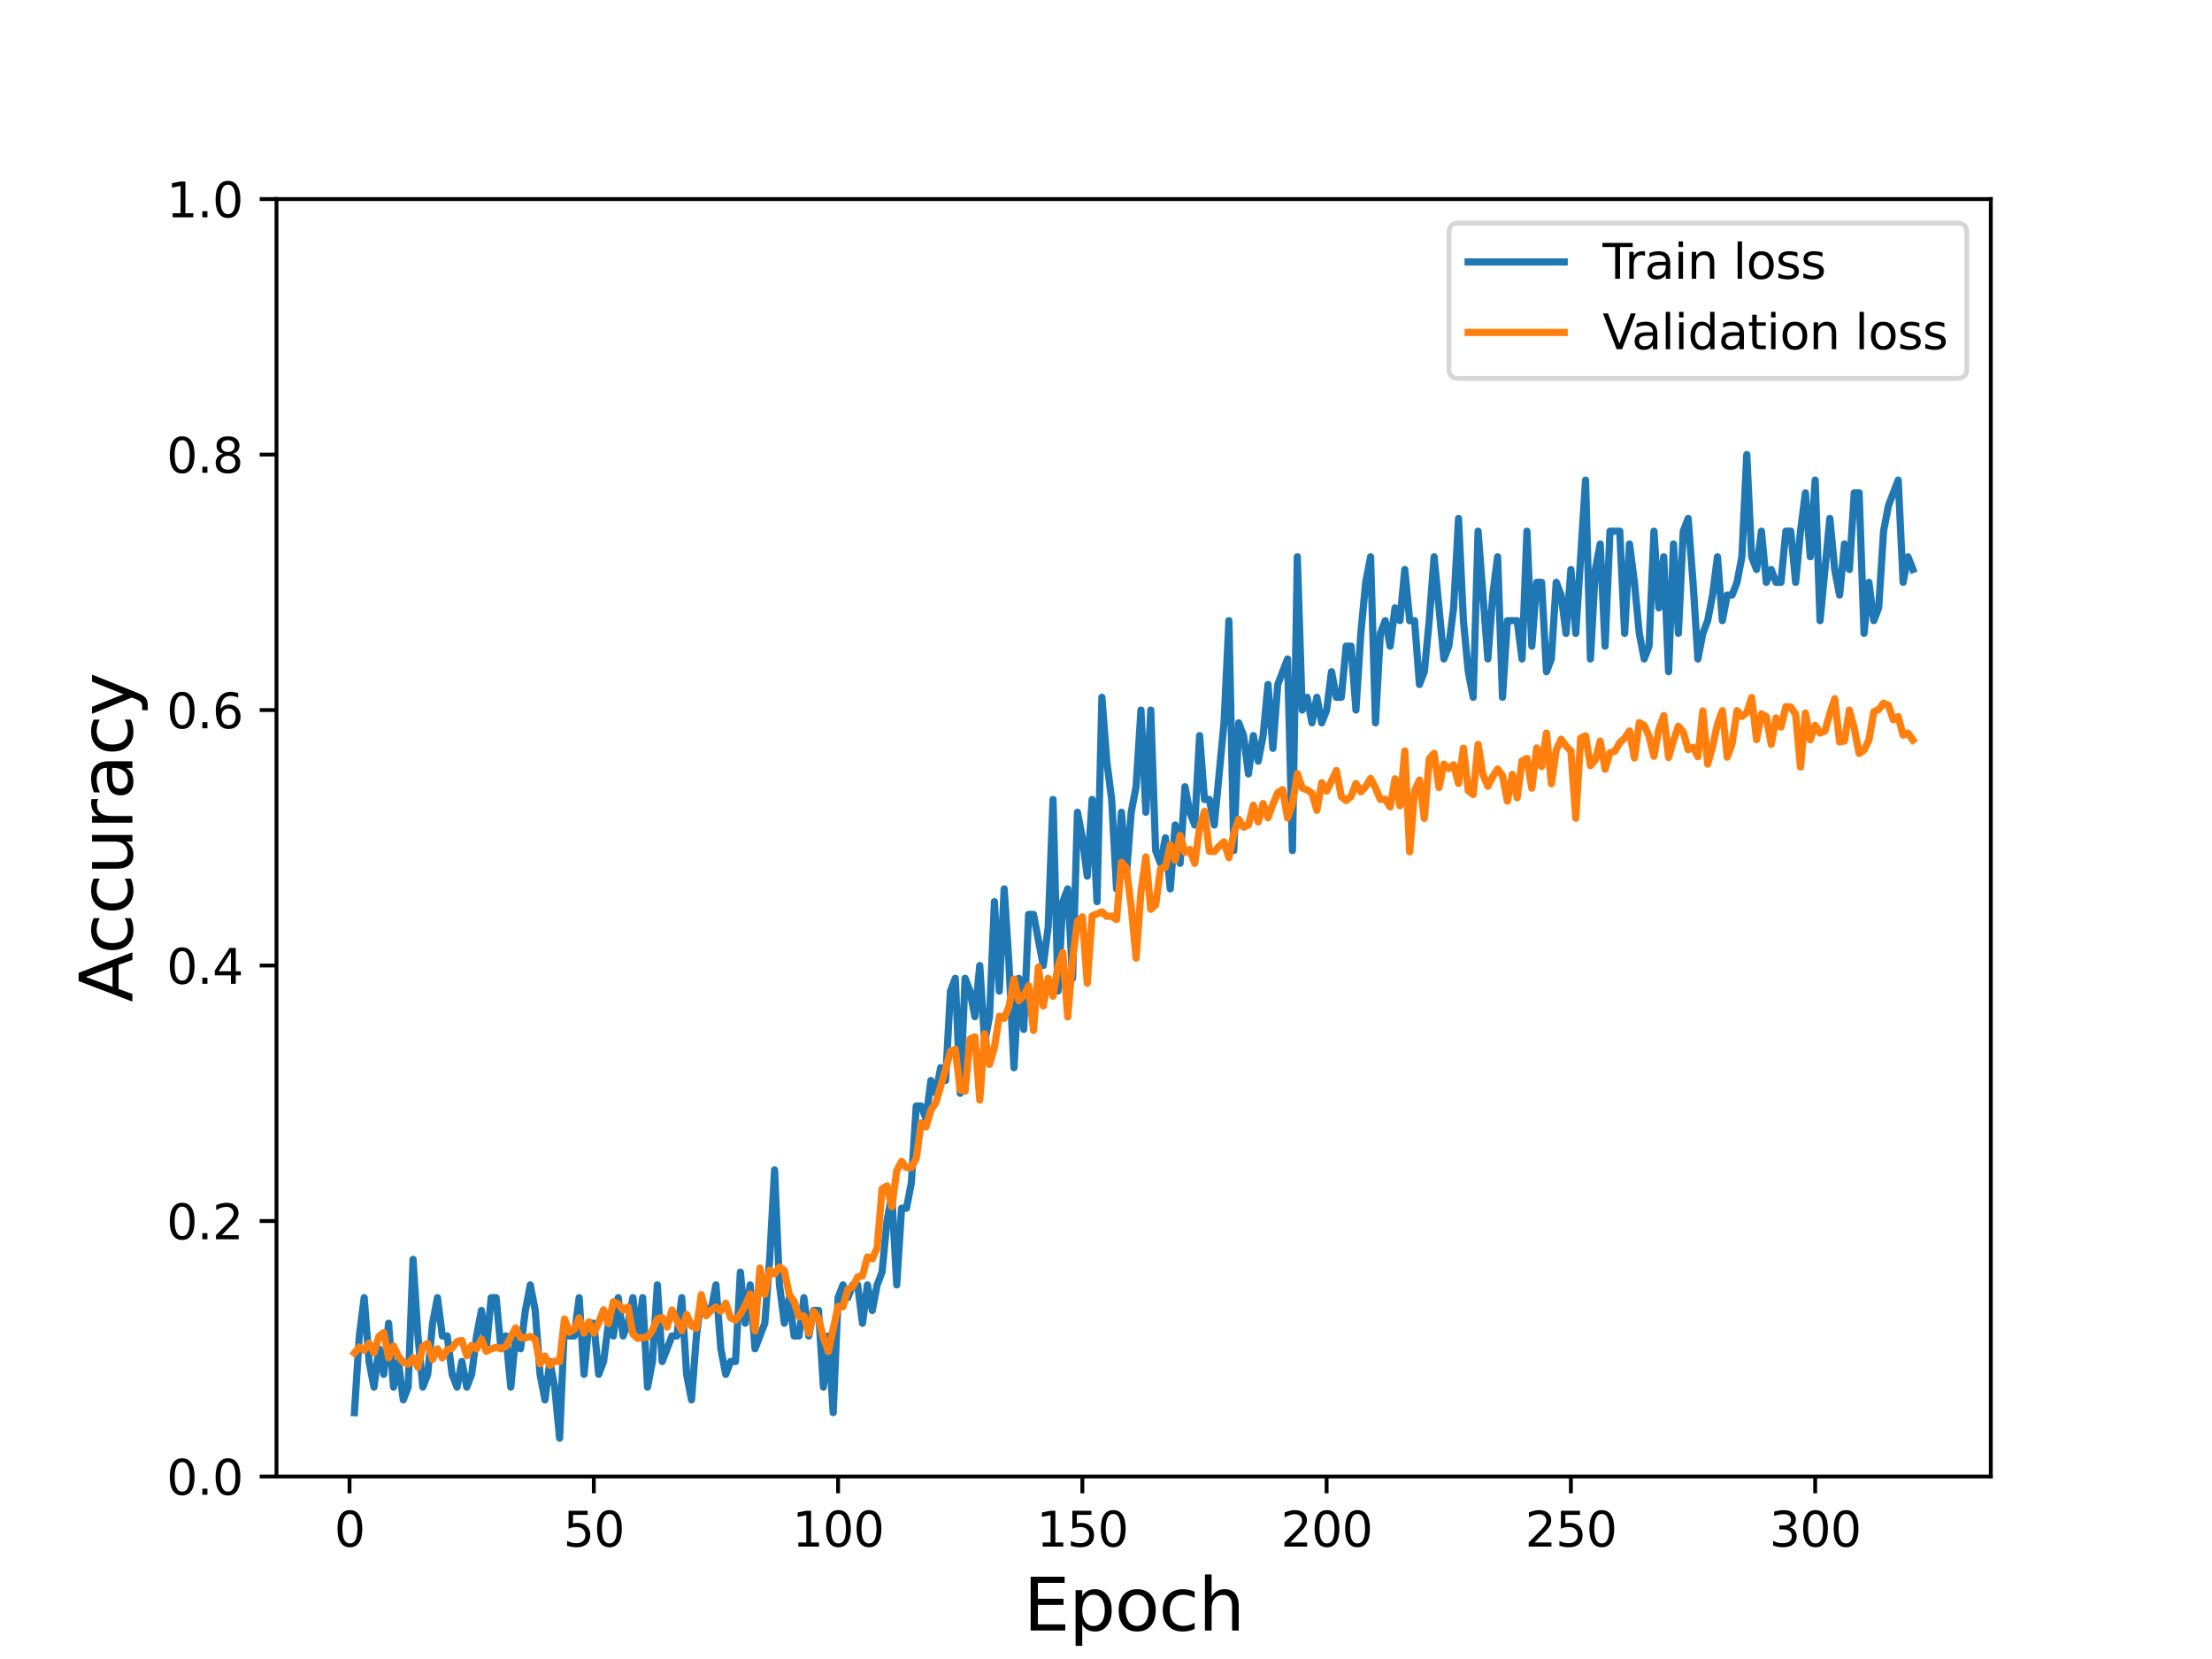 <?xml version="1.0" encoding="utf-8" standalone="no"?>
<!DOCTYPE svg PUBLIC "-//W3C//DTD SVG 1.1//EN"
  "http://www.w3.org/Graphics/SVG/1.1/DTD/svg11.dtd">
<svg height="345.6pt" version="1.1" viewBox="0 0 460.8 345.6" width="460.8pt" xmlns="http://www.w3.org/2000/svg" xmlns:xlink="http://www.w3.org/1999/xlink">
 <defs>
  <style type="text/css">*{stroke-linecap:butt;stroke-linejoin:round;}</style>
 </defs>
 <g id="figure_1">
  <g id="patch_1">
   <path d="M 0 345.6 
L 460.8 345.6 
L 460.8 0 
L 0 0 
z
" style="fill:#ffffff;"/>
  </g>
  <g id="axes_1">
   <g id="patch_2">
    <path d="M 57.6 307.584 
L 414.72 307.584 
L 414.72 41.472 
L 57.6 41.472 
z
" style="fill:#ffffff;"/>
   </g>
   <g id="matplotlib.axis_1">
    <g id="xtick_1">
     <g id="line2d_1">
      <defs>
       <path d="M 0 0 
L 0 3.5 
" id="m9fa9e09536" style="stroke:#000000;stroke-width:0.8;"/>
      </defs>
      <g>
       <use style="stroke:#000000;stroke-width:0.8;" x="72.815" xlink:href="#m9fa9e09536" y="307.584"/>
      </g>
     </g>
     <g id="text_1">
      <!-- 0 -->
      <g transform="translate(69.634 322.182)scale(0.1 -0.1)">
       <defs>
        <path d="M 2034 4250 
Q 1547 4250 1301 3770 
Q 1056 3291 1056 2328 
Q 1056 1369 1301 889 
Q 1547 409 2034 409 
Q 2525 409 2770 889 
Q 3016 1369 3016 2328 
Q 3016 3291 2770 3770 
Q 2525 4250 2034 4250 
z
M 2034 4750 
Q 2819 4750 3233 4129 
Q 3647 3509 3647 2328 
Q 3647 1150 3233 529 
Q 2819 -91 2034 -91 
Q 1250 -91 836 529 
Q 422 1150 422 2328 
Q 422 3509 836 4129 
Q 1250 4750 2034 4750 
z
" id="DejaVuSans-30" transform="scale(0.016)"/>
       </defs>
       <use xlink:href="#DejaVuSans-30"/>
      </g>
     </g>
    </g>
    <g id="xtick_2">
     <g id="line2d_2">
      <g>
       <use style="stroke:#000000;stroke-width:0.8;" x="123.701" xlink:href="#m9fa9e09536" y="307.584"/>
      </g>
     </g>
     <g id="text_2">
      <!-- 50 -->
      <g transform="translate(117.339 322.182)scale(0.1 -0.1)">
       <defs>
        <path d="M 691 4666 
L 3169 4666 
L 3169 4134 
L 1269 4134 
L 1269 2991 
Q 1406 3038 1543 3061 
Q 1681 3084 1819 3084 
Q 2600 3084 3056 2656 
Q 3513 2228 3513 1497 
Q 3513 744 3044 326 
Q 2575 -91 1722 -91 
Q 1428 -91 1123 -41 
Q 819 9 494 109 
L 494 744 
Q 775 591 1075 516 
Q 1375 441 1709 441 
Q 2250 441 2565 725 
Q 2881 1009 2881 1497 
Q 2881 1984 2565 2268 
Q 2250 2553 1709 2553 
Q 1456 2553 1204 2497 
Q 953 2441 691 2322 
L 691 4666 
z
" id="DejaVuSans-35" transform="scale(0.016)"/>
       </defs>
       <use xlink:href="#DejaVuSans-35"/>
       <use x="63.623" xlink:href="#DejaVuSans-30"/>
      </g>
     </g>
    </g>
    <g id="xtick_3">
     <g id="line2d_3">
      <g>
       <use style="stroke:#000000;stroke-width:0.8;" x="174.588" xlink:href="#m9fa9e09536" y="307.584"/>
      </g>
     </g>
     <g id="text_3">
      <!-- 100 -->
      <g transform="translate(165.044 322.182)scale(0.1 -0.1)">
       <defs>
        <path d="M 794 531 
L 1825 531 
L 1825 4091 
L 703 3866 
L 703 4441 
L 1819 4666 
L 2450 4666 
L 2450 531 
L 3481 531 
L 3481 0 
L 794 0 
L 794 531 
z
" id="DejaVuSans-31" transform="scale(0.016)"/>
       </defs>
       <use xlink:href="#DejaVuSans-31"/>
       <use x="63.623" xlink:href="#DejaVuSans-30"/>
       <use x="127.246" xlink:href="#DejaVuSans-30"/>
      </g>
     </g>
    </g>
    <g id="xtick_4">
     <g id="line2d_4">
      <g>
       <use style="stroke:#000000;stroke-width:0.8;" x="225.474" xlink:href="#m9fa9e09536" y="307.584"/>
      </g>
     </g>
     <g id="text_4">
      <!-- 150 -->
      <g transform="translate(215.93 322.182)scale(0.1 -0.1)">
       <use xlink:href="#DejaVuSans-31"/>
       <use x="63.623" xlink:href="#DejaVuSans-35"/>
       <use x="127.246" xlink:href="#DejaVuSans-30"/>
      </g>
     </g>
    </g>
    <g id="xtick_5">
     <g id="line2d_5">
      <g>
       <use style="stroke:#000000;stroke-width:0.8;" x="276.36" xlink:href="#m9fa9e09536" y="307.584"/>
      </g>
     </g>
     <g id="text_5">
      <!-- 200 -->
      <g transform="translate(266.816 322.182)scale(0.1 -0.1)">
       <defs>
        <path d="M 1228 531 
L 3431 531 
L 3431 0 
L 469 0 
L 469 531 
Q 828 903 1448 1529 
Q 2069 2156 2228 2338 
Q 2531 2678 2651 2914 
Q 2772 3150 2772 3378 
Q 2772 3750 2511 3984 
Q 2250 4219 1831 4219 
Q 1534 4219 1204 4116 
Q 875 4013 500 3803 
L 500 4441 
Q 881 4594 1212 4672 
Q 1544 4750 1819 4750 
Q 2544 4750 2975 4387 
Q 3406 4025 3406 3419 
Q 3406 3131 3298 2873 
Q 3191 2616 2906 2266 
Q 2828 2175 2409 1742 
Q 1991 1309 1228 531 
z
" id="DejaVuSans-32" transform="scale(0.016)"/>
       </defs>
       <use xlink:href="#DejaVuSans-32"/>
       <use x="63.623" xlink:href="#DejaVuSans-30"/>
       <use x="127.246" xlink:href="#DejaVuSans-30"/>
      </g>
     </g>
    </g>
    <g id="xtick_6">
     <g id="line2d_6">
      <g>
       <use style="stroke:#000000;stroke-width:0.8;" x="327.246" xlink:href="#m9fa9e09536" y="307.584"/>
      </g>
     </g>
     <g id="text_6">
      <!-- 250 -->
      <g transform="translate(317.703 322.182)scale(0.1 -0.1)">
       <use xlink:href="#DejaVuSans-32"/>
       <use x="63.623" xlink:href="#DejaVuSans-35"/>
       <use x="127.246" xlink:href="#DejaVuSans-30"/>
      </g>
     </g>
    </g>
    <g id="xtick_7">
     <g id="line2d_7">
      <g>
       <use style="stroke:#000000;stroke-width:0.8;" x="378.133" xlink:href="#m9fa9e09536" y="307.584"/>
      </g>
     </g>
     <g id="text_7">
      <!-- 300 -->
      <g transform="translate(368.589 322.182)scale(0.1 -0.1)">
       <defs>
        <path d="M 2597 2516 
Q 3050 2419 3304 2112 
Q 3559 1806 3559 1356 
Q 3559 666 3084 287 
Q 2609 -91 1734 -91 
Q 1441 -91 1130 -33 
Q 819 25 488 141 
L 488 750 
Q 750 597 1062 519 
Q 1375 441 1716 441 
Q 2309 441 2620 675 
Q 2931 909 2931 1356 
Q 2931 1769 2642 2001 
Q 2353 2234 1838 2234 
L 1294 2234 
L 1294 2753 
L 1863 2753 
Q 2328 2753 2575 2939 
Q 2822 3125 2822 3475 
Q 2822 3834 2567 4026 
Q 2313 4219 1838 4219 
Q 1578 4219 1281 4162 
Q 984 4106 628 3988 
L 628 4550 
Q 988 4650 1302 4700 
Q 1616 4750 1894 4750 
Q 2613 4750 3031 4423 
Q 3450 4097 3450 3541 
Q 3450 3153 3228 2886 
Q 3006 2619 2597 2516 
z
" id="DejaVuSans-33" transform="scale(0.016)"/>
       </defs>
       <use xlink:href="#DejaVuSans-33"/>
       <use x="63.623" xlink:href="#DejaVuSans-30"/>
       <use x="127.246" xlink:href="#DejaVuSans-30"/>
      </g>
     </g>
    </g>
    <g id="text_8">
     <!-- Epoch -->
     <g transform="translate(213.194 339.66)scale(0.15 -0.15)">
      <defs>
       <path d="M 628 4666 
L 3578 4666 
L 3578 4134 
L 1259 4134 
L 1259 2753 
L 3481 2753 
L 3481 2222 
L 1259 2222 
L 1259 531 
L 3634 531 
L 3634 0 
L 628 0 
L 628 4666 
z
" id="DejaVuSans-45" transform="scale(0.016)"/>
       <path d="M 1159 525 
L 1159 -1331 
L 581 -1331 
L 581 3500 
L 1159 3500 
L 1159 2969 
Q 1341 3281 1617 3432 
Q 1894 3584 2278 3584 
Q 2916 3584 3314 3078 
Q 3713 2572 3713 1747 
Q 3713 922 3314 415 
Q 2916 -91 2278 -91 
Q 1894 -91 1617 61 
Q 1341 213 1159 525 
z
M 3116 1747 
Q 3116 2381 2855 2742 
Q 2594 3103 2138 3103 
Q 1681 3103 1420 2742 
Q 1159 2381 1159 1747 
Q 1159 1113 1420 752 
Q 1681 391 2138 391 
Q 2594 391 2855 752 
Q 3116 1113 3116 1747 
z
" id="DejaVuSans-70" transform="scale(0.016)"/>
       <path d="M 1959 3097 
Q 1497 3097 1228 2736 
Q 959 2375 959 1747 
Q 959 1119 1226 758 
Q 1494 397 1959 397 
Q 2419 397 2687 759 
Q 2956 1122 2956 1747 
Q 2956 2369 2687 2733 
Q 2419 3097 1959 3097 
z
M 1959 3584 
Q 2709 3584 3137 3096 
Q 3566 2609 3566 1747 
Q 3566 888 3137 398 
Q 2709 -91 1959 -91 
Q 1206 -91 779 398 
Q 353 888 353 1747 
Q 353 2609 779 3096 
Q 1206 3584 1959 3584 
z
" id="DejaVuSans-6f" transform="scale(0.016)"/>
       <path d="M 3122 3366 
L 3122 2828 
Q 2878 2963 2633 3030 
Q 2388 3097 2138 3097 
Q 1578 3097 1268 2742 
Q 959 2388 959 1747 
Q 959 1106 1268 751 
Q 1578 397 2138 397 
Q 2388 397 2633 464 
Q 2878 531 3122 666 
L 3122 134 
Q 2881 22 2623 -34 
Q 2366 -91 2075 -91 
Q 1284 -91 818 406 
Q 353 903 353 1747 
Q 353 2603 823 3093 
Q 1294 3584 2113 3584 
Q 2378 3584 2631 3529 
Q 2884 3475 3122 3366 
z
" id="DejaVuSans-63" transform="scale(0.016)"/>
       <path d="M 3513 2113 
L 3513 0 
L 2938 0 
L 2938 2094 
Q 2938 2591 2744 2837 
Q 2550 3084 2163 3084 
Q 1697 3084 1428 2787 
Q 1159 2491 1159 1978 
L 1159 0 
L 581 0 
L 581 4863 
L 1159 4863 
L 1159 2956 
Q 1366 3272 1645 3428 
Q 1925 3584 2291 3584 
Q 2894 3584 3203 3211 
Q 3513 2838 3513 2113 
z
" id="DejaVuSans-68" transform="scale(0.016)"/>
      </defs>
      <use xlink:href="#DejaVuSans-45"/>
      <use x="63.184" xlink:href="#DejaVuSans-70"/>
      <use x="126.66" xlink:href="#DejaVuSans-6f"/>
      <use x="187.842" xlink:href="#DejaVuSans-63"/>
      <use x="242.822" xlink:href="#DejaVuSans-68"/>
     </g>
    </g>
   </g>
   <g id="matplotlib.axis_2">
    <g id="ytick_1">
     <g id="line2d_8">
      <defs>
       <path d="M 0 0 
L -3.5 0 
" id="m47bd2700e0" style="stroke:#000000;stroke-width:0.8;"/>
      </defs>
      <g>
       <use style="stroke:#000000;stroke-width:0.8;" x="57.6" xlink:href="#m47bd2700e0" y="307.584"/>
      </g>
     </g>
     <g id="text_9">
      <!-- 0.0 -->
      <g transform="translate(34.697 311.383)scale(0.1 -0.1)">
       <defs>
        <path d="M 684 794 
L 1344 794 
L 1344 0 
L 684 0 
L 684 794 
z
" id="DejaVuSans-2e" transform="scale(0.016)"/>
       </defs>
       <use xlink:href="#DejaVuSans-30"/>
       <use x="63.623" xlink:href="#DejaVuSans-2e"/>
       <use x="95.41" xlink:href="#DejaVuSans-30"/>
      </g>
     </g>
    </g>
    <g id="ytick_2">
     <g id="line2d_9">
      <g>
       <use style="stroke:#000000;stroke-width:0.8;" x="57.6" xlink:href="#m47bd2700e0" y="254.362"/>
      </g>
     </g>
     <g id="text_10">
      <!-- 0.2 -->
      <g transform="translate(34.697 258.161)scale(0.1 -0.1)">
       <use xlink:href="#DejaVuSans-30"/>
       <use x="63.623" xlink:href="#DejaVuSans-2e"/>
       <use x="95.41" xlink:href="#DejaVuSans-32"/>
      </g>
     </g>
    </g>
    <g id="ytick_3">
     <g id="line2d_10">
      <g>
       <use style="stroke:#000000;stroke-width:0.8;" x="57.6" xlink:href="#m47bd2700e0" y="201.139"/>
      </g>
     </g>
     <g id="text_11">
      <!-- 0.4 -->
      <g transform="translate(34.697 204.938)scale(0.1 -0.1)">
       <defs>
        <path d="M 2419 4116 
L 825 1625 
L 2419 1625 
L 2419 4116 
z
M 2253 4666 
L 3047 4666 
L 3047 1625 
L 3713 1625 
L 3713 1100 
L 3047 1100 
L 3047 0 
L 2419 0 
L 2419 1100 
L 313 1100 
L 313 1709 
L 2253 4666 
z
" id="DejaVuSans-34" transform="scale(0.016)"/>
       </defs>
       <use xlink:href="#DejaVuSans-30"/>
       <use x="63.623" xlink:href="#DejaVuSans-2e"/>
       <use x="95.41" xlink:href="#DejaVuSans-34"/>
      </g>
     </g>
    </g>
    <g id="ytick_4">
     <g id="line2d_11">
      <g>
       <use style="stroke:#000000;stroke-width:0.8;" x="57.6" xlink:href="#m47bd2700e0" y="147.917"/>
      </g>
     </g>
     <g id="text_12">
      <!-- 0.6 -->
      <g transform="translate(34.697 151.716)scale(0.1 -0.1)">
       <defs>
        <path d="M 2113 2584 
Q 1688 2584 1439 2293 
Q 1191 2003 1191 1497 
Q 1191 994 1439 701 
Q 1688 409 2113 409 
Q 2538 409 2786 701 
Q 3034 994 3034 1497 
Q 3034 2003 2786 2293 
Q 2538 2584 2113 2584 
z
M 3366 4563 
L 3366 3988 
Q 3128 4100 2886 4159 
Q 2644 4219 2406 4219 
Q 1781 4219 1451 3797 
Q 1122 3375 1075 2522 
Q 1259 2794 1537 2939 
Q 1816 3084 2150 3084 
Q 2853 3084 3261 2657 
Q 3669 2231 3669 1497 
Q 3669 778 3244 343 
Q 2819 -91 2113 -91 
Q 1303 -91 875 529 
Q 447 1150 447 2328 
Q 447 3434 972 4092 
Q 1497 4750 2381 4750 
Q 2619 4750 2861 4703 
Q 3103 4656 3366 4563 
z
" id="DejaVuSans-36" transform="scale(0.016)"/>
       </defs>
       <use xlink:href="#DejaVuSans-30"/>
       <use x="63.623" xlink:href="#DejaVuSans-2e"/>
       <use x="95.41" xlink:href="#DejaVuSans-36"/>
      </g>
     </g>
    </g>
    <g id="ytick_5">
     <g id="line2d_12">
      <g>
       <use style="stroke:#000000;stroke-width:0.8;" x="57.6" xlink:href="#m47bd2700e0" y="94.694"/>
      </g>
     </g>
     <g id="text_13">
      <!-- 0.8 -->
      <g transform="translate(34.697 98.494)scale(0.1 -0.1)">
       <defs>
        <path d="M 2034 2216 
Q 1584 2216 1326 1975 
Q 1069 1734 1069 1313 
Q 1069 891 1326 650 
Q 1584 409 2034 409 
Q 2484 409 2743 651 
Q 3003 894 3003 1313 
Q 3003 1734 2745 1975 
Q 2488 2216 2034 2216 
z
M 1403 2484 
Q 997 2584 770 2862 
Q 544 3141 544 3541 
Q 544 4100 942 4425 
Q 1341 4750 2034 4750 
Q 2731 4750 3128 4425 
Q 3525 4100 3525 3541 
Q 3525 3141 3298 2862 
Q 3072 2584 2669 2484 
Q 3125 2378 3379 2068 
Q 3634 1759 3634 1313 
Q 3634 634 3220 271 
Q 2806 -91 2034 -91 
Q 1263 -91 848 271 
Q 434 634 434 1313 
Q 434 1759 690 2068 
Q 947 2378 1403 2484 
z
M 1172 3481 
Q 1172 3119 1398 2916 
Q 1625 2713 2034 2713 
Q 2441 2713 2670 2916 
Q 2900 3119 2900 3481 
Q 2900 3844 2670 4047 
Q 2441 4250 2034 4250 
Q 1625 4250 1398 4047 
Q 1172 3844 1172 3481 
z
" id="DejaVuSans-38" transform="scale(0.016)"/>
       </defs>
       <use xlink:href="#DejaVuSans-30"/>
       <use x="63.623" xlink:href="#DejaVuSans-2e"/>
       <use x="95.41" xlink:href="#DejaVuSans-38"/>
      </g>
     </g>
    </g>
    <g id="ytick_6">
     <g id="line2d_13">
      <g>
       <use style="stroke:#000000;stroke-width:0.8;" x="57.6" xlink:href="#m47bd2700e0" y="41.472"/>
      </g>
     </g>
     <g id="text_14">
      <!-- 1.0 -->
      <g transform="translate(34.697 45.271)scale(0.1 -0.1)">
       <use xlink:href="#DejaVuSans-31"/>
       <use x="63.623" xlink:href="#DejaVuSans-2e"/>
       <use x="95.41" xlink:href="#DejaVuSans-30"/>
      </g>
     </g>
    </g>
    <g id="text_15">
     <!-- Accuracy -->
     <g transform="translate(27.577 208.77)rotate(-90)scale(0.15 -0.15)">
      <defs>
       <path d="M 2188 4044 
L 1331 1722 
L 3047 1722 
L 2188 4044 
z
M 1831 4666 
L 2547 4666 
L 4325 0 
L 3669 0 
L 3244 1197 
L 1141 1197 
L 716 0 
L 50 0 
L 1831 4666 
z
" id="DejaVuSans-41" transform="scale(0.016)"/>
       <path d="M 544 1381 
L 544 3500 
L 1119 3500 
L 1119 1403 
Q 1119 906 1312 657 
Q 1506 409 1894 409 
Q 2359 409 2629 706 
Q 2900 1003 2900 1516 
L 2900 3500 
L 3475 3500 
L 3475 0 
L 2900 0 
L 2900 538 
Q 2691 219 2414 64 
Q 2138 -91 1772 -91 
Q 1169 -91 856 284 
Q 544 659 544 1381 
z
M 1991 3584 
L 1991 3584 
z
" id="DejaVuSans-75" transform="scale(0.016)"/>
       <path d="M 2631 2963 
Q 2534 3019 2420 3045 
Q 2306 3072 2169 3072 
Q 1681 3072 1420 2755 
Q 1159 2438 1159 1844 
L 1159 0 
L 581 0 
L 581 3500 
L 1159 3500 
L 1159 2956 
Q 1341 3275 1631 3429 
Q 1922 3584 2338 3584 
Q 2397 3584 2469 3576 
Q 2541 3569 2628 3553 
L 2631 2963 
z
" id="DejaVuSans-72" transform="scale(0.016)"/>
       <path d="M 2194 1759 
Q 1497 1759 1228 1600 
Q 959 1441 959 1056 
Q 959 750 1161 570 
Q 1363 391 1709 391 
Q 2188 391 2477 730 
Q 2766 1069 2766 1631 
L 2766 1759 
L 2194 1759 
z
M 3341 1997 
L 3341 0 
L 2766 0 
L 2766 531 
Q 2569 213 2275 61 
Q 1981 -91 1556 -91 
Q 1019 -91 701 211 
Q 384 513 384 1019 
Q 384 1609 779 1909 
Q 1175 2209 1959 2209 
L 2766 2209 
L 2766 2266 
Q 2766 2663 2505 2880 
Q 2244 3097 1772 3097 
Q 1472 3097 1187 3025 
Q 903 2953 641 2809 
L 641 3341 
Q 956 3463 1253 3523 
Q 1550 3584 1831 3584 
Q 2591 3584 2966 3190 
Q 3341 2797 3341 1997 
z
" id="DejaVuSans-61" transform="scale(0.016)"/>
       <path d="M 2059 -325 
Q 1816 -950 1584 -1140 
Q 1353 -1331 966 -1331 
L 506 -1331 
L 506 -850 
L 844 -850 
Q 1081 -850 1212 -737 
Q 1344 -625 1503 -206 
L 1606 56 
L 191 3500 
L 800 3500 
L 1894 763 
L 2988 3500 
L 3597 3500 
L 2059 -325 
z
" id="DejaVuSans-79" transform="scale(0.016)"/>
      </defs>
      <use xlink:href="#DejaVuSans-41"/>
      <use x="66.658" xlink:href="#DejaVuSans-63"/>
      <use x="121.639" xlink:href="#DejaVuSans-63"/>
      <use x="176.619" xlink:href="#DejaVuSans-75"/>
      <use x="239.998" xlink:href="#DejaVuSans-72"/>
      <use x="281.111" xlink:href="#DejaVuSans-61"/>
      <use x="342.391" xlink:href="#DejaVuSans-63"/>
      <use x="397.371" xlink:href="#DejaVuSans-79"/>
     </g>
    </g>
   </g>
   <g id="line2d_14">
    <path clip-path="url(#pec80034c48)" d="M 73.833 294.278 
L 74.85 278.312 
L 75.868 270.328 
L 76.886 283.634 
L 77.904 288.956 
L 78.921 280.973 
L 79.939 286.295 
L 80.957 275.651 
L 81.975 288.956 
L 82.992 283.634 
L 84.01 291.617 
L 85.028 288.956 
L 86.045 262.345 
L 87.063 278.312 
L 88.081 288.956 
L 89.099 286.295 
L 90.116 275.651 
L 91.134 270.328 
L 92.152 278.312 
L 93.17 278.312 
L 94.187 286.295 
L 95.205 288.956 
L 96.223 283.634 
L 97.24 288.956 
L 98.258 286.295 
L 99.276 278.312 
L 100.294 272.989 
L 101.311 280.973 
L 102.329 270.328 
L 103.347 270.328 
L 104.365 280.973 
L 105.382 278.312 
L 106.4 288.956 
L 107.418 278.312 
L 108.435 280.973 
L 109.453 272.989 
L 110.471 267.667 
L 111.489 272.989 
L 112.506 286.295 
L 113.524 291.617 
L 114.542 283.634 
L 115.559 288.956 
L 116.577 299.601 
L 117.595 275.651 
L 118.613 278.312 
L 119.63 278.312 
L 120.648 270.328 
L 121.666 286.295 
L 122.684 275.651 
L 123.701 275.651 
L 124.719 286.295 
L 125.737 283.634 
L 126.754 275.651 
L 127.772 278.312 
L 128.79 270.328 
L 129.808 278.312 
L 130.825 275.651 
L 131.843 270.328 
L 132.861 278.312 
L 133.879 270.328 
L 134.896 288.956 
L 135.914 283.634 
L 136.932 267.667 
L 137.949 283.634 
L 139.985 278.312 
L 141.003 278.312 
L 142.02 270.328 
L 143.038 286.295 
L 144.056 291.617 
L 145.074 278.312 
L 146.091 270.328 
L 147.109 272.989 
L 148.127 272.989 
L 149.144 267.667 
L 150.162 280.973 
L 151.18 286.295 
L 152.198 283.634 
L 153.215 283.634 
L 154.233 265.006 
L 155.251 275.651 
L 156.269 267.667 
L 157.286 280.973 
L 159.322 275.651 
L 160.339 262.345 
L 161.357 243.717 
L 162.375 267.667 
L 163.393 275.651 
L 164.41 270.328 
L 165.428 278.312 
L 166.446 278.312 
L 167.464 270.328 
L 168.481 278.312 
L 169.499 272.989 
L 170.517 272.989 
L 171.534 288.956 
L 172.552 278.312 
L 173.57 294.278 
L 174.588 270.328 
L 175.605 267.667 
L 176.623 270.328 
L 177.641 267.667 
L 178.658 267.667 
L 179.676 275.651 
L 180.694 267.667 
L 181.712 272.989 
L 182.729 267.667 
L 183.747 265.006 
L 184.765 254.362 
L 185.783 249.039 
L 186.8 267.667 
L 187.818 251.7 
L 188.836 251.7 
L 189.853 246.378 
L 190.871 230.412 
L 191.889 230.412 
L 192.907 233.073 
L 193.924 225.089 
L 194.942 227.75 
L 195.96 222.428 
L 196.978 225.089 
L 197.995 206.461 
L 199.013 203.8 
L 200.031 227.75 
L 201.048 203.8 
L 202.066 206.461 
L 203.084 211.784 
L 204.102 201.139 
L 205.119 217.106 
L 206.137 211.784 
L 207.155 187.834 
L 208.173 206.461 
L 209.19 185.172 
L 210.208 201.139 
L 211.226 222.428 
L 212.243 203.8 
L 213.261 214.445 
L 214.279 190.495 
L 215.297 190.495 
L 217.332 201.139 
L 218.35 193.156 
L 219.368 166.545 
L 220.385 206.461 
L 221.403 187.834 
L 222.421 185.172 
L 223.438 203.8 
L 224.456 169.206 
L 225.474 174.528 
L 226.492 182.511 
L 227.509 166.545 
L 228.527 187.834 
L 229.545 145.256 
L 230.563 158.561 
L 231.58 166.545 
L 232.598 185.172 
L 233.616 169.206 
L 234.633 182.511 
L 235.651 169.206 
L 236.669 163.884 
L 237.687 147.917 
L 238.704 169.206 
L 239.722 147.917 
L 240.74 177.189 
L 241.757 179.85 
L 242.775 174.528 
L 243.793 185.172 
L 244.811 171.867 
L 245.828 179.85 
L 246.846 163.884 
L 247.864 169.206 
L 248.882 171.867 
L 249.899 153.239 
L 250.917 166.545 
L 251.935 166.545 
L 252.952 171.867 
L 254.988 150.578 
L 256.006 129.289 
L 257.023 177.189 
L 258.041 150.578 
L 259.059 153.239 
L 260.077 161.222 
L 261.094 153.239 
L 262.112 158.561 
L 263.13 153.239 
L 264.147 142.595 
L 265.165 155.9 
L 266.183 142.595 
L 268.218 137.272 
L 269.236 177.189 
L 270.254 115.983 
L 271.272 147.917 
L 272.289 145.256 
L 273.307 150.578 
L 274.325 145.256 
L 275.342 150.578 
L 276.36 147.917 
L 277.378 139.933 
L 278.396 145.256 
L 279.413 145.256 
L 280.431 134.611 
L 281.449 134.611 
L 282.467 147.917 
L 283.484 131.95 
L 284.502 121.306 
L 285.52 115.983 
L 286.537 150.578 
L 287.555 131.95 
L 288.573 129.289 
L 289.591 134.611 
L 290.608 126.628 
L 291.626 129.289 
L 292.644 118.644 
L 293.662 129.289 
L 294.679 129.289 
L 295.697 142.595 
L 296.715 139.933 
L 297.732 129.289 
L 298.75 115.983 
L 300.786 137.272 
L 301.803 134.611 
L 302.821 126.628 
L 303.839 108 
L 304.856 129.289 
L 305.874 139.933 
L 306.892 145.256 
L 307.91 110.661 
L 309.945 137.272 
L 310.963 123.967 
L 311.981 115.983 
L 312.998 145.256 
L 314.016 129.289 
L 316.051 129.289 
L 317.069 137.272 
L 318.087 110.661 
L 319.105 134.611 
L 320.122 121.306 
L 321.14 121.306 
L 322.158 139.933 
L 323.176 137.272 
L 324.193 121.306 
L 325.211 123.967 
L 326.229 131.95 
L 327.246 118.644 
L 328.264 131.95 
L 330.3 100.017 
L 331.317 137.272 
L 332.335 118.644 
L 333.353 113.322 
L 334.371 134.611 
L 335.388 110.661 
L 337.424 110.661 
L 338.441 131.95 
L 339.459 113.322 
L 340.477 121.306 
L 341.495 131.95 
L 342.512 137.272 
L 343.53 134.611 
L 344.548 110.661 
L 345.566 126.628 
L 346.583 115.983 
L 347.601 139.933 
L 348.619 113.322 
L 349.636 131.95 
L 350.654 110.661 
L 351.672 108 
L 352.69 121.306 
L 353.707 137.272 
L 354.725 131.95 
L 355.743 129.289 
L 356.761 123.967 
L 357.778 115.983 
L 358.796 129.289 
L 359.814 123.967 
L 360.831 123.967 
L 361.849 121.306 
L 362.867 115.983 
L 363.885 94.694 
L 364.902 115.983 
L 365.92 118.644 
L 366.938 110.661 
L 367.955 121.306 
L 368.973 118.644 
L 369.991 121.306 
L 371.009 121.306 
L 372.026 110.661 
L 373.044 110.661 
L 374.062 121.306 
L 375.08 110.661 
L 376.097 102.678 
L 377.115 115.983 
L 378.133 100.017 
L 379.15 129.289 
L 381.186 108 
L 382.204 118.644 
L 383.221 123.967 
L 384.239 113.322 
L 385.257 118.644 
L 386.275 102.678 
L 387.292 102.678 
L 388.31 131.95 
L 389.328 121.306 
L 390.345 129.289 
L 391.363 126.628 
L 392.381 110.661 
L 393.399 105.339 
L 395.434 100.017 
L 396.452 121.306 
L 397.47 115.983 
L 398.487 118.644 
L 398.487 118.644 
" style="fill:none;stroke:#1f77b4;stroke-linecap:square;stroke-width:1.5;"/>
   </g>
   <g id="line2d_15">
    <path clip-path="url(#pec80034c48)" d="M 73.833 281.86 
L 74.85 280.618 
L 75.868 281.283 
L 76.886 279.82 
L 77.904 281.815 
L 78.921 278.4 
L 79.939 277.602 
L 80.957 282.836 
L 81.975 280.396 
L 82.992 282.525 
L 84.01 283.767 
L 85.028 284.166 
L 86.045 282.836 
L 87.063 284.831 
L 88.081 280.485 
L 89.099 279.864 
L 90.116 283.19 
L 91.134 280.973 
L 92.152 282.88 
L 93.17 281.15 
L 94.187 280.84 
L 95.205 279.465 
L 96.223 279.243 
L 97.24 282.436 
L 98.258 280.263 
L 99.276 280.973 
L 100.294 278.977 
L 101.311 281.505 
L 102.329 280.973 
L 103.347 280.662 
L 104.365 280.928 
L 105.382 280.485 
L 107.418 276.626 
L 108.435 278.666 
L 109.453 278.711 
L 110.471 278.4 
L 111.489 278.977 
L 112.506 284.122 
L 113.524 282.481 
L 114.542 284.432 
L 115.559 283.545 
L 116.577 283.634 
L 117.595 274.764 
L 118.613 277.513 
L 119.63 276.937 
L 120.648 274.542 
L 121.666 277.691 
L 122.684 275.384 
L 123.701 277.691 
L 124.719 275.562 
L 125.737 272.856 
L 126.754 275.739 
L 127.772 271.171 
L 128.79 271.659 
L 129.808 272.901 
L 130.825 272.235 
L 131.843 277.913 
L 132.861 278.8 
L 134.896 278.533 
L 135.914 277.114 
L 136.932 274.764 
L 137.949 274.453 
L 138.967 276.449 
L 139.985 272.901 
L 142.02 277.203 
L 143.038 273.832 
L 144.056 276.227 
L 145.074 276.715 
L 146.091 269.707 
L 147.109 274.098 
L 148.127 272.989 
L 149.144 272.28 
L 150.162 273.122 
L 151.18 271.481 
L 152.198 274.497 
L 153.215 275.03 
L 154.233 273.743 
L 155.251 271.969 
L 156.269 269.574 
L 157.286 277.247 
L 158.304 264.163 
L 159.322 269.619 
L 160.339 264.607 
L 161.357 265.361 
L 162.375 263.942 
L 163.393 264.651 
L 164.41 269.663 
L 165.428 271.127 
L 166.446 274.32 
L 167.464 274.143 
L 168.481 277.735 
L 169.499 273.211 
L 170.517 274.586 
L 171.534 278.666 
L 172.552 281.549 
L 174.588 272.147 
L 175.605 272.235 
L 176.623 268.554 
L 177.641 268.066 
L 178.658 266.026 
L 179.676 265.76 
L 180.694 261.857 
L 181.712 262.256 
L 182.729 259.906 
L 183.747 247.664 
L 184.765 247.044 
L 185.783 251.39 
L 186.8 243.895 
L 187.818 241.943 
L 188.836 243.229 
L 189.853 243.229 
L 190.871 241.322 
L 191.889 233.915 
L 192.907 234.758 
L 193.924 231.254 
L 194.942 229.746 
L 196.978 222.783 
L 197.995 219.013 
L 199.013 218.57 
L 200.031 227.041 
L 201.048 227.307 
L 202.066 216.441 
L 203.084 215.997 
L 204.102 229.17 
L 205.119 215.332 
L 206.137 221.719 
L 207.155 218.215 
L 208.173 211.695 
L 209.19 212.138 
L 210.208 209.61 
L 211.226 203.933 
L 212.243 208.457 
L 213.261 207.437 
L 214.279 205.353 
L 215.297 214.667 
L 216.314 201.45 
L 217.332 209.566 
L 218.35 203.8 
L 219.368 207.526 
L 220.385 201.272 
L 221.403 198.434 
L 222.421 211.828 
L 223.438 199.853 
L 224.456 191.914 
L 225.474 190.983 
L 226.492 204.82 
L 227.509 190.805 
L 229.545 189.962 
L 230.563 190.894 
L 231.58 190.85 
L 232.598 191.559 
L 233.616 179.628 
L 234.633 180.782 
L 235.651 188.809 
L 236.669 199.587 
L 237.687 185.749 
L 238.704 178.52 
L 239.722 189.43 
L 240.74 188.499 
L 241.757 180.959 
L 242.775 180.649 
L 243.793 175.992 
L 244.811 179.229 
L 245.828 174.04 
L 246.846 177.588 
L 247.864 176.967 
L 248.882 179.85 
L 249.899 172.355 
L 250.917 169.028 
L 251.935 177.322 
L 252.952 177.411 
L 253.97 176.258 
L 254.988 175.371 
L 256.006 178.653 
L 257.023 173.641 
L 258.041 170.669 
L 259.059 172.31 
L 260.077 171.867 
L 261.094 167.742 
L 262.112 171.246 
L 263.13 167.387 
L 264.147 170.359 
L 265.165 167.565 
L 266.183 165.125 
L 267.201 164.504 
L 268.218 170.403 
L 269.236 167.432 
L 270.254 161.134 
L 271.272 164.15 
L 272.289 164.549 
L 273.307 165.258 
L 274.325 168.807 
L 275.342 163.041 
L 276.36 164.815 
L 278.396 160.513 
L 279.413 165.968 
L 280.431 166.766 
L 281.449 165.924 
L 282.467 163.218 
L 283.484 164.948 
L 284.502 163.839 
L 285.52 162.154 
L 286.537 164.15 
L 287.555 166.545 
L 288.573 166.5 
L 289.591 168.097 
L 290.608 162.242 
L 291.626 167.875 
L 292.644 156.432 
L 293.662 177.455 
L 294.679 164.771 
L 295.697 162.509 
L 296.715 170.492 
L 297.732 158.073 
L 298.75 156.92 
L 299.768 164.061 
L 300.786 159.182 
L 301.803 160.114 
L 302.821 159.315 
L 303.839 163.218 
L 304.856 155.856 
L 305.874 164.726 
L 306.892 165.525 
L 307.91 155.057 
L 308.927 161.355 
L 309.945 163.795 
L 310.963 161.799 
L 311.981 160.202 
L 312.998 161.577 
L 314.016 166.899 
L 315.034 161.311 
L 316.051 166.19 
L 317.069 158.517 
L 318.087 157.985 
L 319.105 164.194 
L 320.122 155.811 
L 321.14 159.67 
L 322.158 152.707 
L 323.176 163.263 
L 324.193 156.255 
L 325.211 153.993 
L 326.229 155.412 
L 327.246 156.432 
L 328.264 170.448 
L 329.282 153.771 
L 330.3 153.283 
L 331.317 159.493 
L 332.335 158.295 
L 333.353 154.392 
L 334.371 160.247 
L 335.388 156.787 
L 336.406 156.477 
L 337.424 154.703 
L 338.441 153.771 
L 339.459 152.263 
L 340.477 157.896 
L 341.495 150.534 
L 342.512 151.11 
L 343.53 153.372 
L 344.548 157.541 
L 345.566 151.908 
L 346.583 149.07 
L 347.601 157.807 
L 348.619 154.259 
L 349.636 151.288 
L 350.654 152.485 
L 351.672 156.166 
L 352.69 155.678 
L 353.707 157.63 
L 354.725 148.094 
L 355.743 159.182 
L 356.761 155.501 
L 357.778 150.844 
L 358.796 148.05 
L 359.814 157.719 
L 360.831 154.924 
L 361.849 148.05 
L 362.867 149.247 
L 363.885 148.449 
L 364.902 145.3 
L 365.92 154.082 
L 366.938 148.715 
L 367.955 149.292 
L 368.973 155.057 
L 369.991 149.558 
L 371.009 151.465 
L 372.026 147.207 
L 373.044 147.296 
L 374.062 148.804 
L 375.08 159.803 
L 376.097 148.538 
L 377.115 154.126 
L 378.133 151.11 
L 379.15 152.707 
L 380.168 152.263 
L 381.186 148.671 
L 382.204 145.566 
L 383.221 154.57 
L 384.239 154.348 
L 385.257 147.917 
L 386.275 151.731 
L 387.292 156.965 
L 388.31 156.255 
L 389.328 154.17 
L 390.345 148.272 
L 391.363 147.784 
L 392.381 146.498 
L 393.399 146.941 
L 394.416 149.957 
L 395.434 149.292 
L 396.452 153.15 
L 397.47 152.707 
L 398.487 154.17 
L 398.487 154.17 
" style="fill:none;stroke:#ff7f0e;stroke-linecap:square;stroke-width:1.5;"/>
   </g>
   <g id="patch_3">
    <path d="M 57.6 307.584 
L 57.6 41.472 
" style="fill:none;stroke:#000000;stroke-linecap:square;stroke-linejoin:miter;stroke-width:0.8;"/>
   </g>
   <g id="patch_4">
    <path d="M 414.72 307.584 
L 414.72 41.472 
" style="fill:none;stroke:#000000;stroke-linecap:square;stroke-linejoin:miter;stroke-width:0.8;"/>
   </g>
   <g id="patch_5">
    <path d="M 57.6 307.584 
L 414.72 307.584 
" style="fill:none;stroke:#000000;stroke-linecap:square;stroke-linejoin:miter;stroke-width:0.8;"/>
   </g>
   <g id="patch_6">
    <path d="M 57.6 41.472 
L 414.72 41.472 
" style="fill:none;stroke:#000000;stroke-linecap:square;stroke-linejoin:miter;stroke-width:0.8;"/>
   </g>
   <g id="legend_1">
    <g id="patch_7">
     <path d="M 303.845 78.828 
L 407.72 78.828 
Q 409.72 78.828 409.72 76.828 
L 409.72 48.472 
Q 409.72 46.472 407.72 46.472 
L 303.845 46.472 
Q 301.845 46.472 301.845 48.472 
L 301.845 76.828 
Q 301.845 78.828 303.845 78.828 
z
" style="fill:#ffffff;opacity:0.8;stroke:#cccccc;stroke-linejoin:miter;"/>
    </g>
    <g id="line2d_16">
     <path d="M 305.845 54.57 
L 325.845 54.57 
" style="fill:none;stroke:#1f77b4;stroke-linecap:square;stroke-width:1.5;"/>
    </g>
    <g id="line2d_17"/>
    <g id="text_16">
     <!-- Train loss -->
     <g transform="translate(333.845 58.07)scale(0.1 -0.1)">
      <defs>
       <path d="M -19 4666 
L 3928 4666 
L 3928 4134 
L 2272 4134 
L 2272 0 
L 1638 0 
L 1638 4134 
L -19 4134 
L -19 4666 
z
" id="DejaVuSans-54" transform="scale(0.016)"/>
       <path d="M 603 3500 
L 1178 3500 
L 1178 0 
L 603 0 
L 603 3500 
z
M 603 4863 
L 1178 4863 
L 1178 4134 
L 603 4134 
L 603 4863 
z
" id="DejaVuSans-69" transform="scale(0.016)"/>
       <path d="M 3513 2113 
L 3513 0 
L 2938 0 
L 2938 2094 
Q 2938 2591 2744 2837 
Q 2550 3084 2163 3084 
Q 1697 3084 1428 2787 
Q 1159 2491 1159 1978 
L 1159 0 
L 581 0 
L 581 3500 
L 1159 3500 
L 1159 2956 
Q 1366 3272 1645 3428 
Q 1925 3584 2291 3584 
Q 2894 3584 3203 3211 
Q 3513 2838 3513 2113 
z
" id="DejaVuSans-6e" transform="scale(0.016)"/>
       <path id="DejaVuSans-20" transform="scale(0.016)"/>
       <path d="M 603 4863 
L 1178 4863 
L 1178 0 
L 603 0 
L 603 4863 
z
" id="DejaVuSans-6c" transform="scale(0.016)"/>
       <path d="M 2834 3397 
L 2834 2853 
Q 2591 2978 2328 3040 
Q 2066 3103 1784 3103 
Q 1356 3103 1142 2972 
Q 928 2841 928 2578 
Q 928 2378 1081 2264 
Q 1234 2150 1697 2047 
L 1894 2003 
Q 2506 1872 2764 1633 
Q 3022 1394 3022 966 
Q 3022 478 2636 193 
Q 2250 -91 1575 -91 
Q 1294 -91 989 -36 
Q 684 19 347 128 
L 347 722 
Q 666 556 975 473 
Q 1284 391 1588 391 
Q 1994 391 2212 530 
Q 2431 669 2431 922 
Q 2431 1156 2273 1281 
Q 2116 1406 1581 1522 
L 1381 1569 
Q 847 1681 609 1914 
Q 372 2147 372 2553 
Q 372 3047 722 3315 
Q 1072 3584 1716 3584 
Q 2034 3584 2315 3537 
Q 2597 3491 2834 3397 
z
" id="DejaVuSans-73" transform="scale(0.016)"/>
      </defs>
      <use xlink:href="#DejaVuSans-54"/>
      <use x="46.334" xlink:href="#DejaVuSans-72"/>
      <use x="87.447" xlink:href="#DejaVuSans-61"/>
      <use x="148.727" xlink:href="#DejaVuSans-69"/>
      <use x="176.51" xlink:href="#DejaVuSans-6e"/>
      <use x="239.889" xlink:href="#DejaVuSans-20"/>
      <use x="271.676" xlink:href="#DejaVuSans-6c"/>
      <use x="299.459" xlink:href="#DejaVuSans-6f"/>
      <use x="360.641" xlink:href="#DejaVuSans-73"/>
      <use x="412.74" xlink:href="#DejaVuSans-73"/>
     </g>
    </g>
    <g id="line2d_18">
     <path d="M 305.845 69.249 
L 325.845 69.249 
" style="fill:none;stroke:#ff7f0e;stroke-linecap:square;stroke-width:1.5;"/>
    </g>
    <g id="line2d_19"/>
    <g id="text_17">
     <!-- Validation loss -->
     <g transform="translate(333.845 72.749)scale(0.1 -0.1)">
      <defs>
       <path d="M 1831 0 
L 50 4666 
L 709 4666 
L 2188 738 
L 3669 4666 
L 4325 4666 
L 2547 0 
L 1831 0 
z
" id="DejaVuSans-56" transform="scale(0.016)"/>
       <path d="M 2906 2969 
L 2906 4863 
L 3481 4863 
L 3481 0 
L 2906 0 
L 2906 525 
Q 2725 213 2448 61 
Q 2172 -91 1784 -91 
Q 1150 -91 751 415 
Q 353 922 353 1747 
Q 353 2572 751 3078 
Q 1150 3584 1784 3584 
Q 2172 3584 2448 3432 
Q 2725 3281 2906 2969 
z
M 947 1747 
Q 947 1113 1208 752 
Q 1469 391 1925 391 
Q 2381 391 2643 752 
Q 2906 1113 2906 1747 
Q 2906 2381 2643 2742 
Q 2381 3103 1925 3103 
Q 1469 3103 1208 2742 
Q 947 2381 947 1747 
z
" id="DejaVuSans-64" transform="scale(0.016)"/>
       <path d="M 1172 4494 
L 1172 3500 
L 2356 3500 
L 2356 3053 
L 1172 3053 
L 1172 1153 
Q 1172 725 1289 603 
Q 1406 481 1766 481 
L 2356 481 
L 2356 0 
L 1766 0 
Q 1100 0 847 248 
Q 594 497 594 1153 
L 594 3053 
L 172 3053 
L 172 3500 
L 594 3500 
L 594 4494 
L 1172 4494 
z
" id="DejaVuSans-74" transform="scale(0.016)"/>
      </defs>
      <use xlink:href="#DejaVuSans-56"/>
      <use x="60.658" xlink:href="#DejaVuSans-61"/>
      <use x="121.938" xlink:href="#DejaVuSans-6c"/>
      <use x="149.721" xlink:href="#DejaVuSans-69"/>
      <use x="177.504" xlink:href="#DejaVuSans-64"/>
      <use x="240.98" xlink:href="#DejaVuSans-61"/>
      <use x="302.26" xlink:href="#DejaVuSans-74"/>
      <use x="341.469" xlink:href="#DejaVuSans-69"/>
      <use x="369.252" xlink:href="#DejaVuSans-6f"/>
      <use x="430.434" xlink:href="#DejaVuSans-6e"/>
      <use x="493.812" xlink:href="#DejaVuSans-20"/>
      <use x="525.6" xlink:href="#DejaVuSans-6c"/>
      <use x="553.383" xlink:href="#DejaVuSans-6f"/>
      <use x="614.564" xlink:href="#DejaVuSans-73"/>
      <use x="666.664" xlink:href="#DejaVuSans-73"/>
     </g>
    </g>
   </g>
  </g>
 </g>
 <defs>
  <clipPath id="pec80034c48">
   <rect height="266.112" width="357.12" x="57.6" y="41.472"/>
  </clipPath>
 </defs>
</svg>
